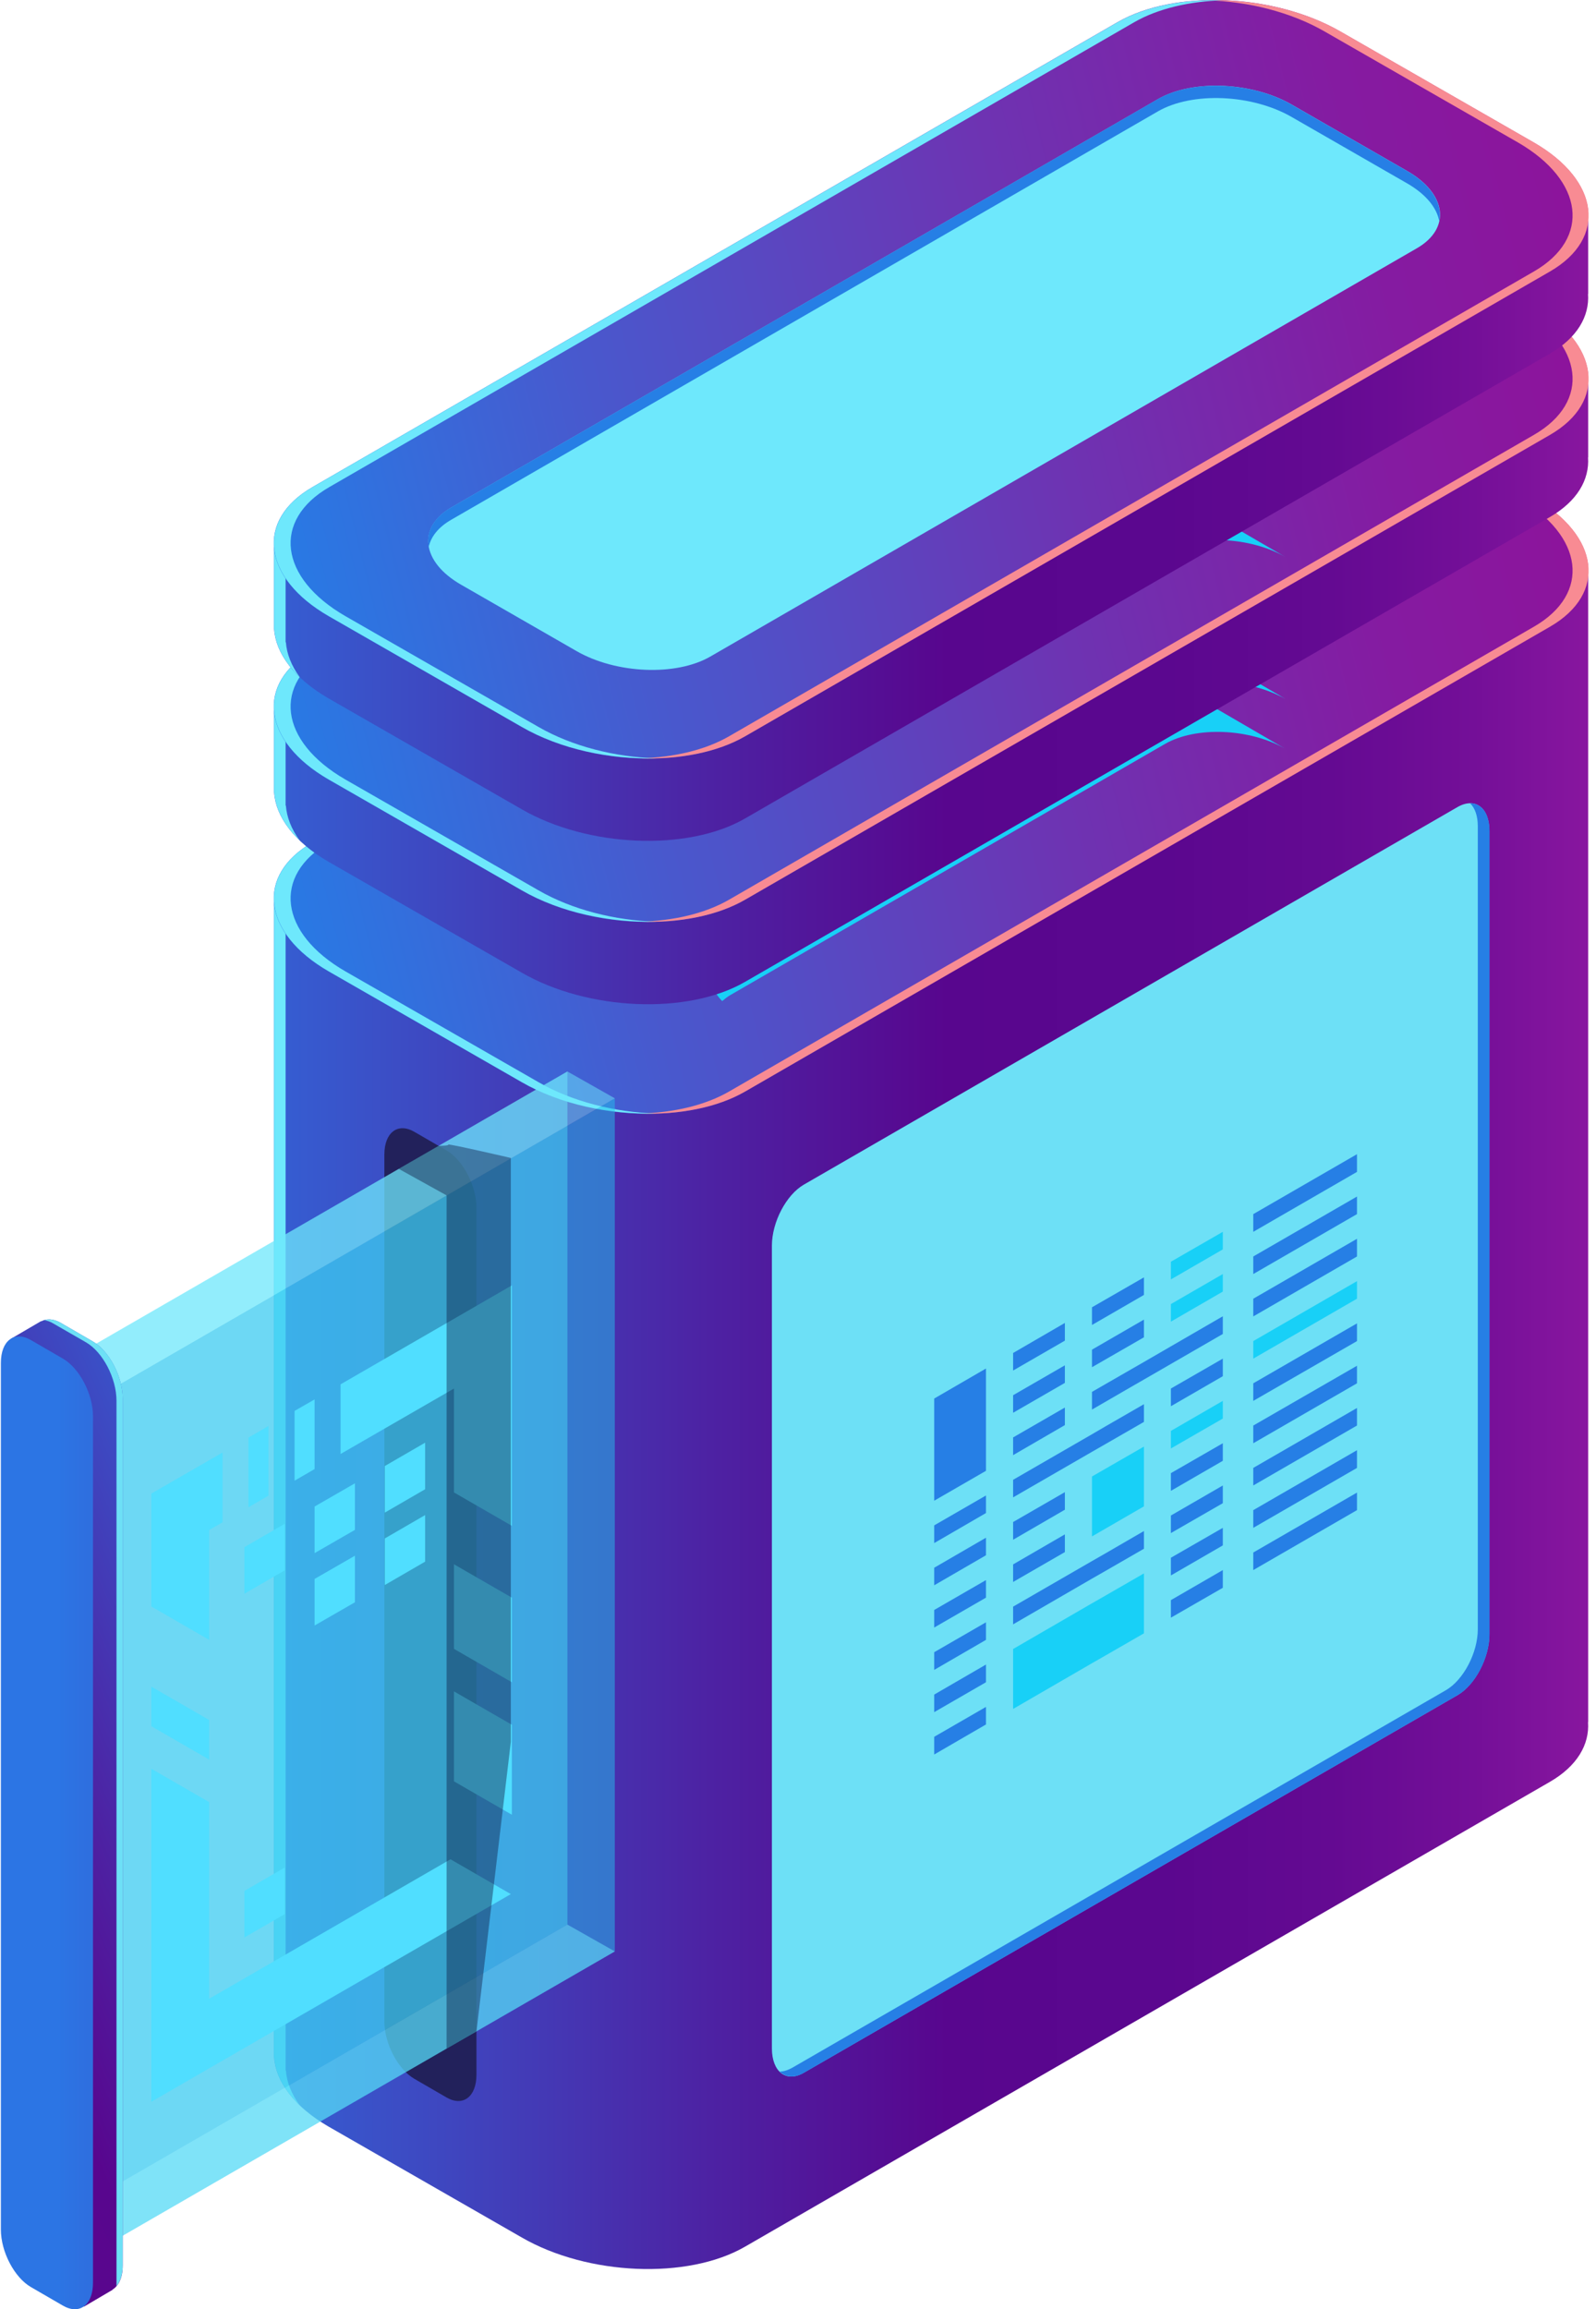 <svg width="130" height="188" viewBox="0 0 130 188" fill="none" xmlns="http://www.w3.org/2000/svg">
<path d="M22.318 73.456H54.829L91.015 52.557C95.681 49.864 103.821 50.206 109.196 53.313L96.874 46.143H129.362V140.204H129.351C129.48 142.023 128.464 143.784 126.232 145.071L60.677 182.911C56.011 185.604 47.871 185.262 42.495 182.155L26.76 173.129C23.96 171.51 22.471 169.467 22.329 167.506H22.306V73.456H22.318Z" fill="url(#paint0_linear_36_2314)"/>
<path d="M23.263 73.456V168.557H23.286C23.357 169.502 23.735 170.471 24.409 171.392C23.133 170.164 22.436 168.829 22.341 167.517H22.318V73.456H23.263Z" fill="#6EE8FC"/>
<path d="M60.677 88.86L126.232 51.021C130.898 48.327 130.307 43.625 124.92 40.518L109.184 31.493C103.797 28.386 95.658 28.043 91.003 30.737L25.448 68.576C20.782 71.27 21.372 75.972 26.748 79.079L42.484 88.104C47.883 91.211 56.022 91.554 60.677 88.86Z" fill="url(#paint1_linear_36_2314)"/>
<path d="M59.389 88.861L124.944 51.021C129.61 48.328 129.02 43.626 123.644 40.519L107.909 31.493C105.144 29.898 101.659 29.036 98.292 28.941C102.049 28.835 106.089 29.698 109.208 31.493L124.944 40.519C130.331 43.626 130.91 48.328 126.255 51.021L60.701 88.861C58.432 90.172 55.337 90.763 52.136 90.657C54.841 90.586 57.428 89.995 59.389 88.861Z" fill="#F88B93"/>
<path d="M25.46 68.576L91.015 30.737C93.295 29.425 96.414 28.834 99.627 28.941C96.898 29.024 94.323 29.614 92.373 30.737L26.819 68.576C22.152 71.27 22.743 75.972 28.13 79.079L43.866 88.104C46.619 89.687 50.08 90.55 53.435 90.656C49.678 90.762 45.626 89.9 42.507 88.104L26.771 79.079C21.384 75.972 20.794 71.27 25.46 68.576Z" fill="#6EE8FC"/>
<path d="M58.527 77.946L107.33 49.77C110.803 47.761 110.366 44.265 106.361 41.949L106.715 42.197C102.71 39.882 96.65 39.634 93.177 41.642L44.374 69.818C40.901 71.826 41.338 75.323 45.343 77.639L44.988 77.391C48.993 79.706 55.054 79.954 58.527 77.946Z" fill="url(#paint2_linear_36_2314)"/>
<path d="M56.79 69.191L92.149 48.777C94.665 47.324 94.346 44.796 91.44 43.118L104.695 50.821C101.789 49.143 97.406 48.966 94.89 50.419L59.531 70.833C57.015 72.286 57.334 74.814 60.24 76.492L46.985 68.79C49.891 70.455 54.274 70.644 56.79 69.191Z" fill="#6DE0F6"/>
<path d="M91.464 45.87L104.707 53.572C101.801 51.895 97.406 51.718 94.89 53.171L59.519 73.597C58.964 73.916 58.562 74.306 58.279 74.707C57.428 73.325 57.794 71.825 59.519 70.832L94.89 50.406C97.406 48.953 101.801 49.142 104.707 50.808L91.464 43.105C93.72 44.405 94.394 46.224 93.401 47.654C93.011 47.028 92.373 46.401 91.464 45.87Z" fill="#267FE5"/>
<path d="M91.464 49.202L104.707 56.904C101.801 55.227 97.406 55.049 94.89 56.502L59.519 76.929C59.082 77.189 58.751 77.484 58.48 77.791C57.357 76.326 57.664 74.66 59.519 73.597L94.89 53.171C97.406 51.718 101.801 51.907 104.707 53.573L91.464 45.87C93.862 47.252 94.464 49.213 93.2 50.666C92.799 50.147 92.22 49.651 91.464 49.202Z" fill="#25BFEC"/>
<path d="M92.858 54.365C92.492 53.975 92.043 53.609 91.464 53.266L104.707 60.969C101.801 59.291 97.406 59.114 94.89 60.567L59.519 80.993C59.248 81.147 59.035 81.324 58.822 81.501C57.334 79.942 57.499 78.099 59.519 76.929L94.89 56.503C97.406 55.05 101.801 55.239 104.707 56.905L91.464 49.202C94.051 50.703 94.571 52.876 92.858 54.365Z" fill="#18D0F7"/>
<path d="M22.318 57.837H54.829L91.015 36.938C95.681 34.245 103.821 34.587 109.196 37.694L96.874 30.523H129.362V37.234H129.351C129.48 39.053 128.464 40.813 126.232 42.101L60.677 79.941C56.011 82.634 47.871 82.291 42.495 79.184L26.76 70.159C23.96 68.54 22.471 66.496 22.329 64.535H22.306V57.837H22.318Z" fill="url(#paint3_linear_36_2314)"/>
<path d="M23.263 57.837V65.587H23.286C23.357 66.532 23.735 67.501 24.409 68.422C23.133 67.193 22.436 65.859 22.341 64.547H22.318V57.837H23.263Z" fill="#6EE8FC"/>
<path d="M60.677 73.242L126.232 35.403C130.898 32.709 130.307 28.007 124.92 24.9L109.184 15.874C103.797 12.768 95.658 12.425 91.003 15.118L25.448 52.958C20.782 55.651 21.372 60.353 26.748 63.46L42.484 72.486C47.883 75.605 56.022 75.936 60.677 73.242Z" fill="url(#paint4_linear_36_2314)"/>
<path d="M59.389 73.243L124.944 35.403C129.61 32.71 129.02 28.008 123.644 24.901L107.909 15.875C105.144 14.28 101.659 13.418 98.292 13.323C102.049 13.217 106.089 14.079 109.208 15.875L124.944 24.901C130.331 28.008 130.91 32.71 126.255 35.403L60.701 73.243C58.432 74.554 55.337 75.145 52.136 75.038C54.841 74.968 57.428 74.377 59.389 73.243Z" fill="#F88B93"/>
<path d="M25.46 52.958L91.015 15.118C93.295 13.807 96.414 13.216 99.627 13.323C96.898 13.405 94.323 13.996 92.373 15.118L26.819 52.958C22.152 55.651 22.743 60.353 28.13 63.46L43.866 72.486C46.619 74.069 50.08 74.932 53.435 75.038C49.678 75.144 45.626 74.282 42.507 72.486L26.771 63.46C21.384 60.353 20.794 55.651 25.46 52.958Z" fill="#6EE8FC"/>
<path d="M58.527 62.338L107.33 34.162C110.803 32.154 110.366 28.657 106.361 26.342L106.715 26.59C102.71 24.274 96.65 24.026 93.177 26.035L44.374 54.21C40.901 56.219 41.338 59.716 45.343 62.031L44.988 61.783C48.993 64.087 55.054 64.335 58.527 62.338Z" fill="url(#paint5_linear_36_2314)"/>
<path d="M56.79 53.572L92.149 33.158C94.665 31.705 94.346 29.177 91.44 27.499L104.695 35.202C101.789 33.524 97.406 33.347 94.89 34.8L59.531 55.214C57.015 56.667 57.334 59.195 60.24 60.873L46.985 53.17C49.891 54.836 54.274 55.025 56.79 53.572Z" fill="#6DE0F6"/>
<path d="M91.464 30.253L104.707 37.955C101.801 36.278 97.406 36.1 94.89 37.554L59.519 57.98C58.964 58.299 58.562 58.688 58.279 59.09C57.428 57.708 57.794 56.208 59.519 55.215L94.89 34.789C97.406 33.336 101.801 33.525 104.707 35.191L91.464 27.488C93.72 28.788 94.394 30.607 93.401 32.037C93.011 31.41 92.373 30.784 91.464 30.253Z" fill="#267FE5"/>
<path d="M91.464 33.583L104.707 41.286C101.801 39.608 97.406 39.431 94.89 40.884L59.519 61.31C59.082 61.57 58.751 61.866 58.48 62.173C57.357 60.708 57.664 59.042 59.519 57.979L94.89 37.553C97.406 36.1 101.801 36.289 104.707 37.955L91.464 30.252C93.862 31.634 94.464 33.595 93.2 35.048C92.799 34.529 92.22 34.032 91.464 33.583Z" fill="#25BFEC"/>
<path d="M92.858 38.747C92.492 38.357 92.043 37.99 91.464 37.648L104.707 45.35C101.801 43.673 97.406 43.496 94.89 44.949L59.519 65.375C59.248 65.528 59.035 65.706 58.822 65.883C57.334 64.323 57.499 62.48 59.519 61.311L94.89 40.885C97.406 39.432 101.801 39.621 104.707 41.287L91.464 33.584C94.051 35.084 94.571 37.27 92.858 38.747Z" fill="#18D0F7"/>
<path d="M22.318 44.535H54.829L91.015 23.637C95.681 20.943 103.821 21.286 109.196 24.393L96.874 17.222H129.362V23.932H129.351C129.48 25.751 128.464 27.512 126.232 28.799L60.677 66.639C56.011 69.332 47.871 68.99 42.495 65.883L26.76 56.857C23.96 55.238 22.471 53.195 22.329 51.234H22.306V44.535H22.318Z" fill="url(#paint6_linear_36_2314)"/>
<path d="M23.263 44.535V52.285H23.286C23.357 53.23 23.735 54.199 24.409 55.12C23.133 53.892 22.436 52.557 22.341 51.245H22.318V44.535H23.263Z" fill="#6EE8FC"/>
<path d="M60.677 59.941L126.232 22.101C130.898 19.407 130.307 14.706 124.92 11.598L109.184 2.573C103.797 -0.534 95.658 -0.877 91.003 1.817L25.448 39.656C20.782 42.35 21.372 47.052 26.748 50.159L42.484 59.184C47.883 62.291 56.022 62.634 60.677 59.941Z" fill="url(#paint7_linear_36_2314)"/>
<path d="M57.853 53.455L115.41 20.211C118.198 18.604 117.856 15.781 114.63 13.926L105.215 8.515C101.99 6.661 97.123 6.448 94.323 8.066L36.766 41.31C33.978 42.917 34.32 45.74 37.545 47.595L46.961 53.006C50.186 54.861 55.065 55.062 57.853 53.455Z" fill="#6EE8FC"/>
<path d="M114.619 14.93L105.203 9.52C101.978 7.665 97.111 7.452 94.311 9.071L36.754 42.315C35.703 42.917 35.1 43.697 34.923 44.524C34.698 43.331 35.289 42.149 36.754 41.31L94.311 8.066C97.099 6.46 101.978 6.661 105.203 8.515L114.619 13.926C116.627 15.084 117.525 16.62 117.23 18.002C117.029 16.915 116.155 15.816 114.619 14.93Z" fill="#267FE5"/>
<path d="M59.389 59.94L124.944 22.1C129.61 19.407 129.02 14.705 123.644 11.598L107.909 2.572C105.144 0.977 101.659 0.115 98.292 0.02C102.049 -0.086 106.089 0.777 109.208 2.572L124.944 11.598C130.331 14.705 130.91 19.407 126.255 22.1L60.701 59.94C58.432 61.251 55.337 61.842 52.136 61.736C54.841 61.665 57.428 61.074 59.389 59.94Z" fill="#F88B93"/>
<path d="M25.46 39.656L91.015 1.817C93.295 0.505 96.414 -0.085 99.627 0.021C96.898 0.104 94.323 0.694 92.373 1.817L26.819 39.656C22.152 42.35 22.743 47.052 28.13 50.159L43.866 59.184C46.618 60.767 50.08 61.63 53.435 61.736C49.678 61.843 45.626 60.98 42.507 59.184L26.771 50.159C21.384 47.052 20.794 42.35 25.46 39.656Z" fill="#6EE8FC"/>
<path d="M65.473 168.745L118.718 138.006C120.148 137.179 121.317 134.958 121.317 133.044V67.666C121.317 65.752 120.159 64.878 118.718 65.705L65.473 96.445C64.044 97.272 62.874 99.493 62.874 101.407V166.784C62.886 168.686 64.044 169.572 65.473 168.745Z" fill="#6DE0F6"/>
<path d="M64.528 168.343L117.773 137.603C119.202 136.776 120.372 134.555 120.372 132.642V67.264C120.372 66.414 120.136 65.776 119.746 65.398C120.679 65.386 121.329 66.236 121.329 67.666V133.043C121.329 134.957 120.171 137.178 118.73 138.005L65.485 168.745C64.694 169.205 63.997 169.123 63.512 168.65C63.819 168.65 64.162 168.544 64.528 168.343Z" fill="#267FE5"/>
<path d="M33.753 169.242L36.364 170.754C37.711 171.534 38.81 170.707 38.81 168.899V98.335C38.81 96.54 37.711 94.437 36.364 93.657L33.753 92.145C32.407 91.365 31.308 92.192 31.308 94V164.564C31.308 166.371 32.407 168.462 33.753 169.242Z" fill="#22215B"/>
<path opacity="0.5" d="M1.903 182.272L46.217 156.684V87.231L1.903 112.819V182.272Z" fill="#6EE8FC"/>
<path opacity="0.5" d="M5.755 184.458L50.08 158.869V89.416L5.755 115.005V184.458Z" fill="#25BFEC"/>
<path opacity="0.5" d="M46.217 87.231L50.08 89.416L5.755 115.005L1.903 112.819L46.217 87.231Z" fill="#6EE8FC"/>
<path opacity="0.5" d="M46.217 156.684L50.08 158.869L5.755 184.458L1.903 182.272L46.217 156.684Z" fill="#6EE8FC"/>
<path d="M0.911 108.98L3.356 107.55V107.574C3.782 107.338 4.337 107.349 4.939 107.692L7.55 109.204C8.897 109.984 9.996 112.075 9.996 113.882V184.446C9.996 185.427 9.665 186.1 9.157 186.407L9.169 186.419L6.818 187.801L7.29 186.147L4.951 184.789C3.604 184.009 2.506 181.918 2.506 180.11V109.547C2.506 109.535 2.506 109.535 2.506 109.523L0.911 108.98Z" fill="url(#paint8_linear_36_2314)"/>
<path d="M7.55 109.204L4.939 107.692C4.443 107.408 3.994 107.361 3.604 107.479C3.829 107.515 4.077 107.586 4.325 107.739L6.995 109.275C8.377 110.067 9.488 112.205 9.488 114.036V186.006C9.488 186.053 9.476 186.088 9.476 186.124C9.795 185.757 9.996 185.19 9.996 184.434V113.871C9.996 112.075 8.909 109.984 7.55 109.204Z" fill="#6DE0F6"/>
<path d="M2.518 186.195L5.128 187.707C6.475 188.487 7.574 187.66 7.574 185.852V115.289C7.574 113.493 6.475 111.39 5.128 110.61L2.518 109.098C1.171 108.318 0.072 109.145 0.072 110.953V181.517C0.072 183.324 1.171 185.415 2.518 186.195Z" fill="url(#paint9_linear_36_2314)"/>
<path d="M41.692 136.955L36.978 134.238V127.351L41.692 130.068V136.955Z" fill="#50DEFF"/>
<path d="M41.692 140.416V147.741L36.978 145.024V137.699L41.692 140.416Z" fill="#50DEFF"/>
<path d="M21.869 116.093V121.763L20.238 122.709V117.038L21.869 116.093Z" fill="#50DEFF"/>
<path d="M25.625 119.6L23.995 120.545V114.863L25.625 113.93V119.6Z" fill="#50DEFF"/>
<path d="M17.037 146.713V162.721L36.695 151.368L41.609 154.203L12.323 171.109V143.996L17.037 146.713Z" fill="#50DEFF"/>
<path d="M36.978 121.503V113.044L27.74 118.372V112.702L41.692 104.645V124.22L36.978 121.503Z" fill="#50DEFF"/>
<path d="M12.323 137.31L17.037 140.027V143.252L12.323 140.535V137.31Z" fill="#50DEFF"/>
<path d="M18.124 123.936L17.037 124.562V133.506L12.323 130.788V121.597L18.124 118.254V123.936Z" fill="#50DEFF"/>
<path d="M31.343 123.145L34.627 121.243V117.451L31.343 119.353V123.145Z" fill="#50DEFF"/>
<path d="M25.625 126.441L28.91 124.551V120.759L25.625 122.649V126.441Z" fill="#50DEFF"/>
<path d="M25.625 132.336L28.91 130.446V126.653L25.625 128.544V132.336Z" fill="#50DEFF"/>
<path d="M19.907 157.735L23.192 155.833V152.041L19.907 153.943V157.735Z" fill="#50DEFF"/>
<path d="M31.343 129.04L34.627 127.138V123.346L31.343 125.248V129.04Z" fill="#50DEFF"/>
<path d="M19.907 129.749L23.192 127.847V124.055L19.907 125.957V129.749Z" fill="#50DEFF"/>
<path opacity="0.4" d="M32.477 95.157L36.376 97.319V166.784L38.81 165.367L41.609 141.81V94.271C41.609 94.271 36.459 93.078 36.518 93.184C36.565 93.291 35.714 93.279 35.714 93.279L32.477 95.157Z" fill="#0C0F38"/>
<path d="M102.084 100.285L110.531 95.406V93.965L102.084 98.844V100.285Z" fill="#267FE5"/>
<path d="M95.374 104.16L99.603 101.715V100.285L95.374 102.719V104.16Z" fill="#18D0F7"/>
<path d="M88.947 107.869L93.177 105.424V103.994L88.947 106.428V107.869Z" fill="#267FE5"/>
<path d="M82.521 111.578L86.738 109.144V107.703L82.521 110.149V111.578Z" fill="#267FE5"/>
<path d="M102.084 103.722L110.531 98.843V97.413L102.084 102.292V103.722Z" fill="#267FE5"/>
<path d="M95.374 107.597L99.603 105.151V103.722L95.374 106.167V107.597Z" fill="#18D0F7"/>
<path d="M88.947 111.307L93.177 108.873V107.432L88.947 109.877V111.307Z" fill="#267FE5"/>
<path d="M82.521 115.016L86.738 112.583V111.153L82.521 113.587V115.016Z" fill="#267FE5"/>
<path d="M102.084 107.172L110.531 102.293V100.852L102.084 105.731V107.172Z" fill="#267FE5"/>
<path d="M92.149 111.472L93.177 110.881L99.603 107.16V108.601L93.177 112.311L92.149 112.902L88.947 114.756V113.315L92.149 111.472Z" fill="#267FE5"/>
<path d="M82.521 118.466L86.738 116.02V114.591L82.521 117.024V118.466Z" fill="#267FE5"/>
<path d="M80.311 111.413V114.863V116.292V118.301V118.714V119.742L76.094 122.175V121.159V120.746V118.738V117.296V113.859L80.311 111.413Z" fill="#267FE5"/>
<path d="M102.084 110.609L110.531 105.73V104.301L102.084 109.18V110.609Z" fill="#18D0F7"/>
<path d="M95.374 114.484L99.603 112.039V110.609L95.374 113.043V114.484Z" fill="#267FE5"/>
<path d="M88.947 116.765L90.081 116.103L93.177 114.319V115.761L90.081 117.544L88.947 118.194L82.521 121.904V120.474L88.947 116.765Z" fill="#267FE5"/>
<path d="M76.094 125.625L80.311 123.179V121.75L76.094 124.184V125.625Z" fill="#267FE5"/>
<path d="M102.084 120.935L110.531 116.055V114.626L102.084 119.505V120.935Z" fill="#267FE5"/>
<path d="M95.374 124.81L99.603 122.377V120.936L95.374 123.381V124.81Z" fill="#267FE5"/>
<path d="M88.947 127.09L90.081 126.44L93.177 124.645V126.086L90.081 127.87L88.947 128.519L82.521 132.241V130.8L88.947 127.09Z" fill="#267FE5"/>
<path d="M76.094 135.95L80.311 133.505V132.075L76.094 134.509V135.95Z" fill="#267FE5"/>
<path d="M102.084 124.385L110.531 119.506V118.064L102.084 122.944V124.385Z" fill="#267FE5"/>
<path d="M95.374 128.26L99.603 125.814V124.385L95.374 126.818V128.26Z" fill="#267FE5"/>
<path d="M76.094 139.389L80.311 136.955V135.514L76.094 137.959V139.389Z" fill="#267FE5"/>
<path d="M102.084 127.822L110.531 122.943V121.514L102.084 126.393V127.822Z" fill="#267FE5"/>
<path d="M95.374 131.698L99.603 129.265V127.823L95.374 130.269V131.698Z" fill="#267FE5"/>
<path d="M88.947 130.527L90.081 129.878L93.177 128.094V129.098V129.523V132.973L90.081 134.757L88.947 135.406L82.521 139.128V135.678V135.253V134.249L88.947 130.527Z" fill="#18D0F7"/>
<path d="M76.094 142.838L80.311 140.392V138.963L76.094 141.397V142.838Z" fill="#267FE5"/>
<path d="M102.084 114.048L110.531 109.181V107.739L102.084 112.618V114.048Z" fill="#267FE5"/>
<path d="M95.374 117.922L99.603 115.488V114.047L95.374 116.492V117.922Z" fill="#18D0F7"/>
<path d="M82.521 125.353L86.738 122.908V121.479L82.521 123.912V125.353Z" fill="#267FE5"/>
<path d="M76.094 129.062L80.311 126.617V125.188L76.094 127.633V129.062Z" fill="#267FE5"/>
<path d="M102.084 117.498L110.531 112.619V111.189L102.084 116.057V117.498Z" fill="#267FE5"/>
<path d="M95.374 121.372L99.603 118.927V117.497L95.374 119.931V121.372Z" fill="#267FE5"/>
<path d="M93.177 117.77V118.478V119.199V122.637L88.947 125.082V121.633V120.924V120.203L93.177 117.77Z" fill="#18D0F7"/>
<path d="M82.521 128.791L86.738 126.357V124.916L82.521 127.361V128.791Z" fill="#267FE5"/>
<path d="M76.094 132.501L80.311 130.067V128.638L76.094 131.071V132.501Z" fill="#267FE5"/>
<defs>
<linearGradient id="paint0_linear_36_2314" x1="139.492" y1="115.444" x2="9.063" y2="115.444" gradientUnits="userSpaceOnUse">
<stop stop-color="#A31FA9"/>
<stop offset="0.067" stop-color="#8B17A0"/>
<stop offset="0.149" stop-color="#740F98"/>
<stop offset="0.239" stop-color="#640A92"/>
<stop offset="0.341" stop-color="#5B078F"/>
<stop offset="0.478" stop-color="#58068E"/>
<stop offset="0.626" stop-color="#4D22A3"/>
<stop offset="0.944" stop-color="#3168DA"/>
<stop offset="1" stop-color="#2C75E4"/>
</linearGradient>
<linearGradient id="paint1_linear_36_2314" x1="133.695" y1="59.8" x2="26.916" y2="86.222" gradientUnits="userSpaceOnUse">
<stop stop-color="#8D139B"/>
<stop offset="0.165" stop-color="#851BA1"/>
<stop offset="0.428" stop-color="#6E33B2"/>
<stop offset="0.755" stop-color="#4958CD"/>
<stop offset="1" stop-color="#2979E4"/>
</linearGradient>
<linearGradient id="paint2_linear_36_2314" x1="113.666" y1="59.801" x2="43.856" y2="77.075" gradientUnits="userSpaceOnUse">
<stop stop-color="#630692"/>
<stop offset="0.226" stop-color="#5B0E94"/>
<stop offset="0.587" stop-color="#432399"/>
<stop offset="1" stop-color="#2142A1"/>
</linearGradient>
<linearGradient id="paint3_linear_36_2314" x1="139.492" y1="56.154" x2="9.063" y2="56.154" gradientUnits="userSpaceOnUse">
<stop stop-color="#A31FA9"/>
<stop offset="0.067" stop-color="#8B17A0"/>
<stop offset="0.149" stop-color="#740F98"/>
<stop offset="0.239" stop-color="#640A92"/>
<stop offset="0.341" stop-color="#5B078F"/>
<stop offset="0.478" stop-color="#58068E"/>
<stop offset="0.626" stop-color="#4D22A3"/>
<stop offset="0.944" stop-color="#3168DA"/>
<stop offset="1" stop-color="#2C75E4"/>
</linearGradient>
<linearGradient id="paint4_linear_36_2314" x1="133.695" y1="44.184" x2="26.916" y2="70.606" gradientUnits="userSpaceOnUse">
<stop stop-color="#8D139B"/>
<stop offset="0.165" stop-color="#851BA1"/>
<stop offset="0.428" stop-color="#6E33B2"/>
<stop offset="0.755" stop-color="#4958CD"/>
<stop offset="1" stop-color="#2979E4"/>
</linearGradient>
<linearGradient id="paint5_linear_36_2314" x1="113.666" y1="44.184" x2="43.855" y2="61.458" gradientUnits="userSpaceOnUse">
<stop stop-color="#630692"/>
<stop offset="0.226" stop-color="#5B0E94"/>
<stop offset="0.587" stop-color="#432399"/>
<stop offset="1" stop-color="#2142A1"/>
</linearGradient>
<linearGradient id="paint6_linear_36_2314" x1="139.492" y1="42.851" x2="9.063" y2="42.851" gradientUnits="userSpaceOnUse">
<stop stop-color="#A31FA9"/>
<stop offset="0.067" stop-color="#8B17A0"/>
<stop offset="0.149" stop-color="#740F98"/>
<stop offset="0.239" stop-color="#640A92"/>
<stop offset="0.341" stop-color="#5B078F"/>
<stop offset="0.478" stop-color="#58068E"/>
<stop offset="0.626" stop-color="#4D22A3"/>
<stop offset="0.944" stop-color="#3168DA"/>
<stop offset="1" stop-color="#2C75E4"/>
</linearGradient>
<linearGradient id="paint7_linear_36_2314" x1="133.695" y1="30.881" x2="26.916" y2="57.303" gradientUnits="userSpaceOnUse">
<stop stop-color="#8D139B"/>
<stop offset="0.165" stop-color="#851BA1"/>
<stop offset="0.428" stop-color="#6E33B2"/>
<stop offset="0.755" stop-color="#4958CD"/>
<stop offset="1" stop-color="#2979E4"/>
</linearGradient>
<linearGradient id="paint8_linear_36_2314" x1="33.29" y1="135.113" x2="-36.547" y2="166.198" gradientUnits="userSpaceOnUse">
<stop stop-color="#2C75E4"/>
<stop offset="0.056" stop-color="#3168DA"/>
<stop offset="0.374" stop-color="#4D22A3"/>
<stop offset="0.521" stop-color="#58068E"/>
<stop offset="0.659" stop-color="#5B078F"/>
<stop offset="0.761" stop-color="#640A92"/>
<stop offset="0.851" stop-color="#740F98"/>
<stop offset="0.933" stop-color="#8B17A0"/>
<stop offset="1" stop-color="#A31FA9"/>
</linearGradient>
<linearGradient id="paint9_linear_36_2314" x1="4.669" y1="148.404" x2="97.252" y2="148.404" gradientUnits="userSpaceOnUse">
<stop stop-color="#2C75E4"/>
<stop offset="0.056" stop-color="#3168DA"/>
<stop offset="0.374" stop-color="#4D22A3"/>
<stop offset="0.521" stop-color="#58068E"/>
<stop offset="0.659" stop-color="#5B078F"/>
<stop offset="0.761" stop-color="#640A92"/>
<stop offset="0.851" stop-color="#740F98"/>
<stop offset="0.933" stop-color="#8B17A0"/>
<stop offset="1" stop-color="#A31FA9"/>
</linearGradient>
</defs>
</svg>
